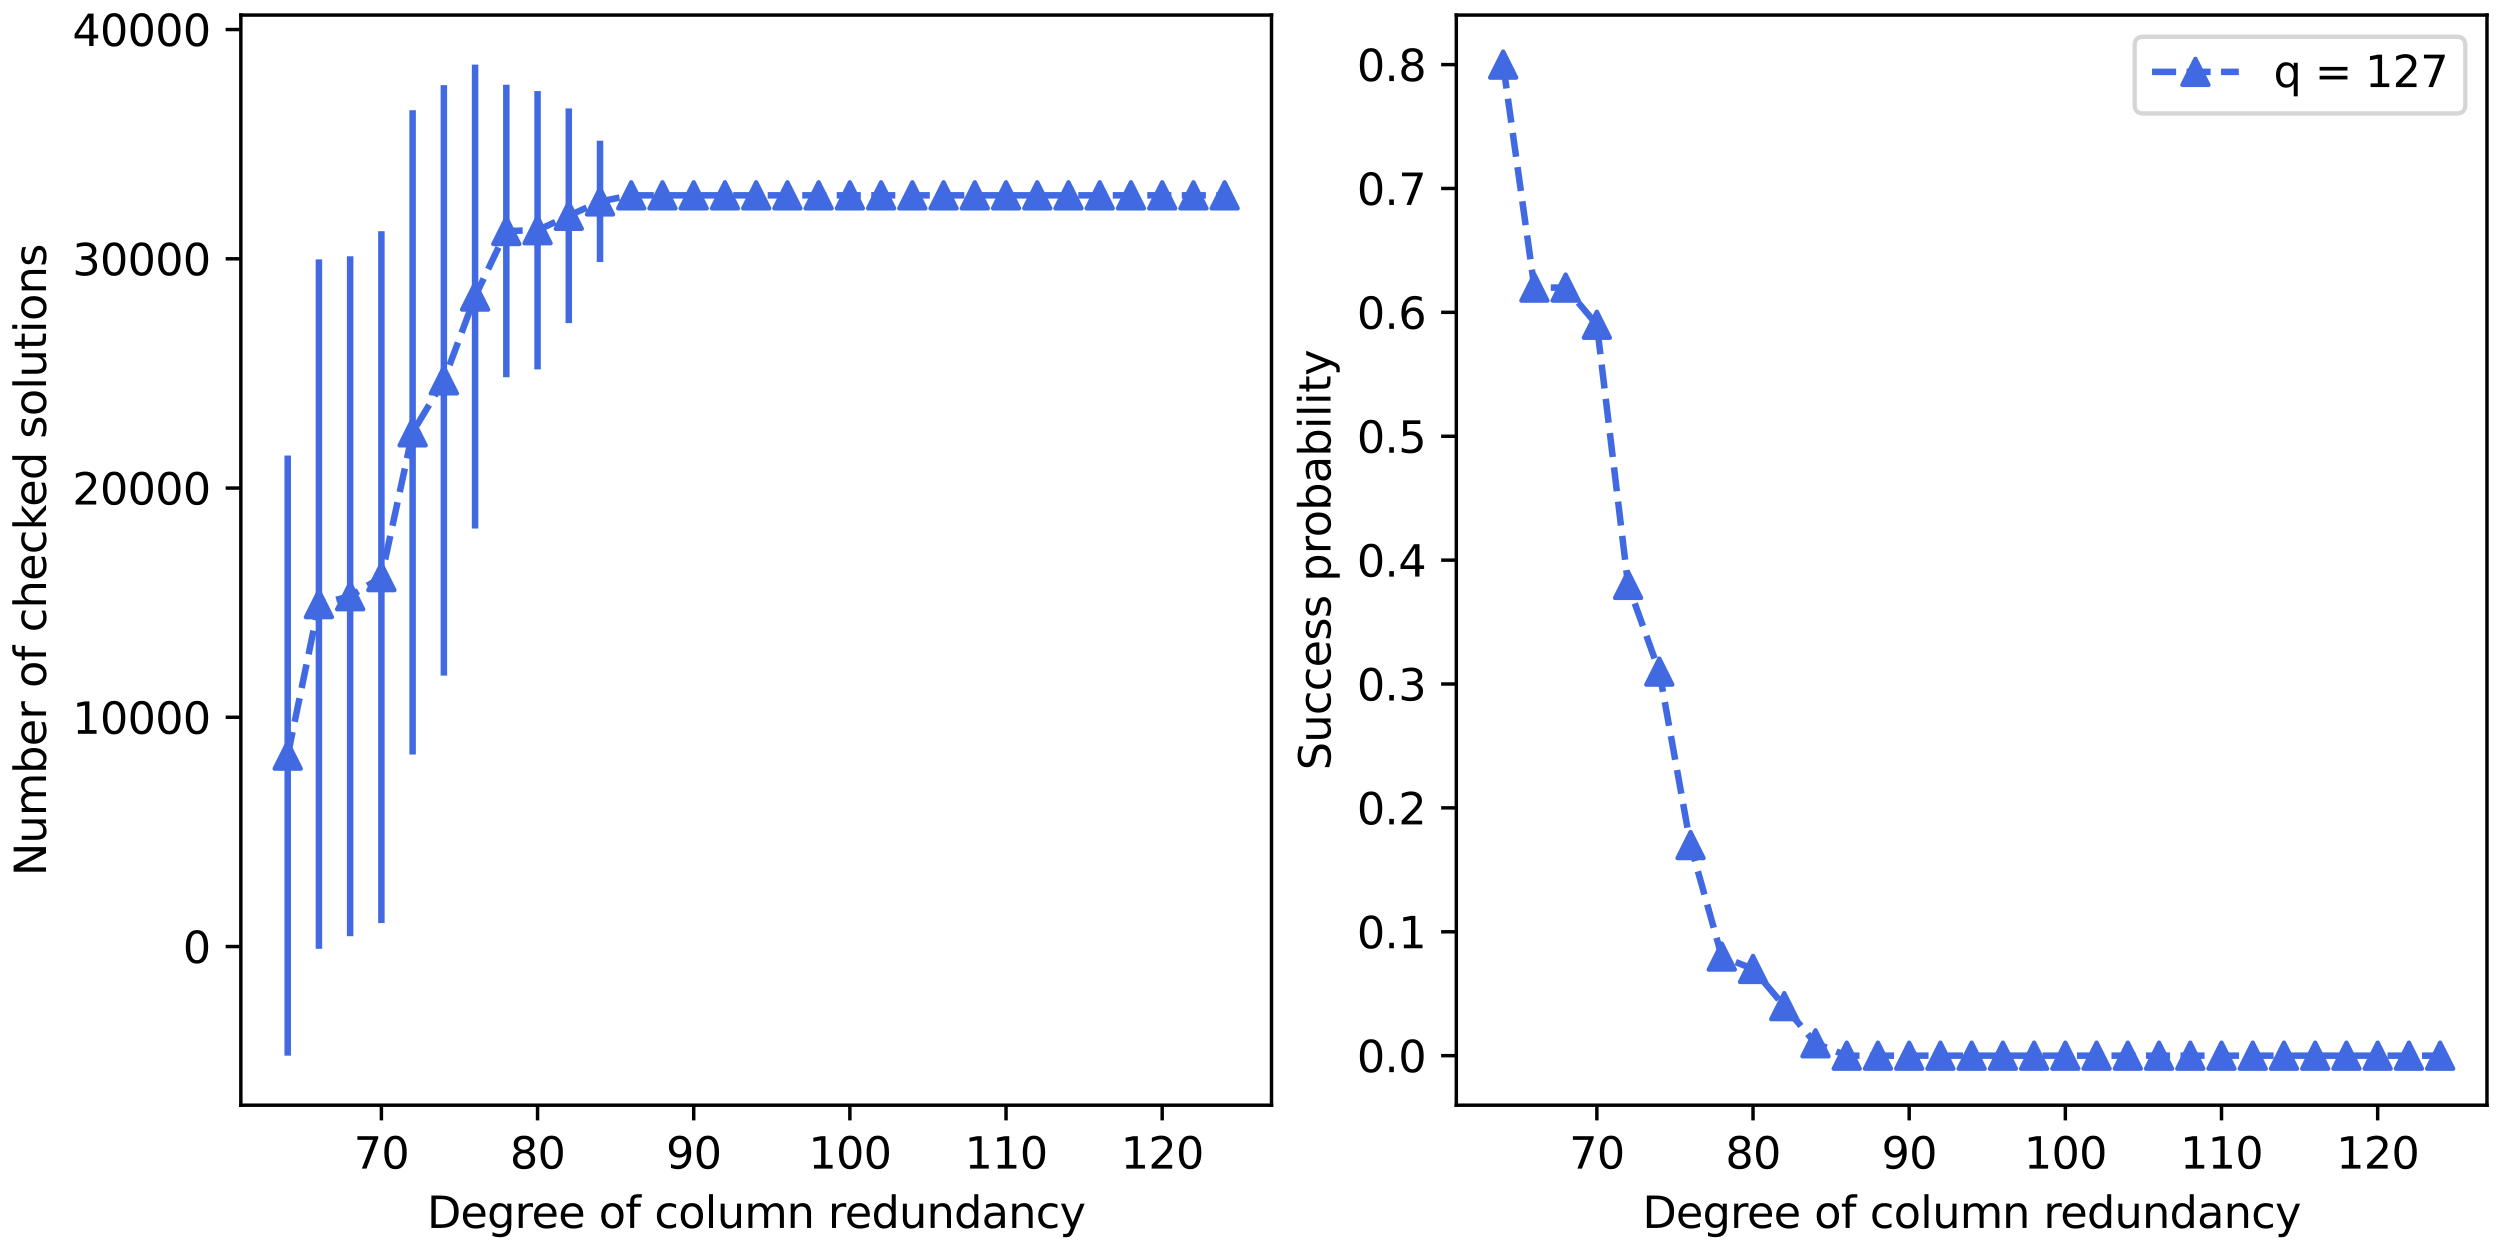 <?xml version="1.0" encoding="utf-8" standalone="no"?>
<!DOCTYPE svg PUBLIC "-//W3C//DTD SVG 1.1//EN"
  "http://www.w3.org/Graphics/SVG/1.1/DTD/svg11.dtd">
<svg xmlns:xlink="http://www.w3.org/1999/xlink" width="576pt" height="288pt" viewBox="0 0 576 288" xmlns="http://www.w3.org/2000/svg" version="1.1">
 <defs>
  <style type="text/css">*{stroke-linejoin: round; stroke-linecap: butt}</style>
 </defs>
 <g id="figure_1">
  <g id="patch_1">
   <path d="M 0 288 
L 576 288 
L 576 0 
L 0 0 
z
" style="fill: #ffffff"/>
  </g>
  <g id="axes_1">
   <g id="patch_2">
    <path d="M 55.491 254.644 
L 292.954 254.644 
L 292.954 3.464 
L 55.491 3.464 
z
" style="fill: #ffffff"/>
   </g>
   <g id="matplotlib.axis_1">
    <g id="xtick_1">
     <g id="line2d_1">
      <defs>
       <path id="mecd72301c3" d="M 0 0 
L 0 3.5 
" style="stroke: #000000; stroke-width: 0.8"/>
      </defs>
      <g>
       <use xlink:href="#mecd72301c3" x="87.872" y="254.644" style="stroke: #000000; stroke-width: 0.8"/>
      </g>
     </g>
     <g id="text_1">
      <!-- 70 -->
      <g transform="translate(81.51 269.242) scale(0.1 -0.1)">
       <defs>
        <path id="DejaVuSans-37" d="M 525 4666 
L 3525 4666 
L 3525 4397 
L 1831 0 
L 1172 0 
L 2766 4134 
L 525 4134 
L 525 4666 
z
" transform="scale(0.016)"/>
        <path id="DejaVuSans-30" d="M 2034 4250 
Q 1547 4250 1301 3770 
Q 1056 3291 1056 2328 
Q 1056 1369 1301 889 
Q 1547 409 2034 409 
Q 2525 409 2770 889 
Q 3016 1369 3016 2328 
Q 3016 3291 2770 3770 
Q 2525 4250 2034 4250 
z
M 2034 4750 
Q 2819 4750 3233 4129 
Q 3647 3509 3647 2328 
Q 3647 1150 3233 529 
Q 2819 -91 2034 -91 
Q 1250 -91 836 529 
Q 422 1150 422 2328 
Q 422 3509 836 4129 
Q 1250 4750 2034 4750 
z
" transform="scale(0.016)"/>
       </defs>
       <use xlink:href="#DejaVuSans-37"/>
       <use xlink:href="#DejaVuSans-30" x="63.623"/>
      </g>
     </g>
    </g>
    <g id="xtick_2">
     <g id="line2d_2">
      <g>
       <use xlink:href="#mecd72301c3" x="123.852" y="254.644" style="stroke: #000000; stroke-width: 0.8"/>
      </g>
     </g>
     <g id="text_2">
      <!-- 80 -->
      <g transform="translate(117.489 269.242) scale(0.1 -0.1)">
       <defs>
        <path id="DejaVuSans-38" d="M 2034 2216 
Q 1584 2216 1326 1975 
Q 1069 1734 1069 1313 
Q 1069 891 1326 650 
Q 1584 409 2034 409 
Q 2484 409 2743 651 
Q 3003 894 3003 1313 
Q 3003 1734 2745 1975 
Q 2488 2216 2034 2216 
z
M 1403 2484 
Q 997 2584 770 2862 
Q 544 3141 544 3541 
Q 544 4100 942 4425 
Q 1341 4750 2034 4750 
Q 2731 4750 3128 4425 
Q 3525 4100 3525 3541 
Q 3525 3141 3298 2862 
Q 3072 2584 2669 2484 
Q 3125 2378 3379 2068 
Q 3634 1759 3634 1313 
Q 3634 634 3220 271 
Q 2806 -91 2034 -91 
Q 1263 -91 848 271 
Q 434 634 434 1313 
Q 434 1759 690 2068 
Q 947 2378 1403 2484 
z
M 1172 3481 
Q 1172 3119 1398 2916 
Q 1625 2713 2034 2713 
Q 2441 2713 2670 2916 
Q 2900 3119 2900 3481 
Q 2900 3844 2670 4047 
Q 2441 4250 2034 4250 
Q 1625 4250 1398 4047 
Q 1172 3844 1172 3481 
z
" transform="scale(0.016)"/>
       </defs>
       <use xlink:href="#DejaVuSans-38"/>
       <use xlink:href="#DejaVuSans-30" x="63.623"/>
      </g>
     </g>
    </g>
    <g id="xtick_3">
     <g id="line2d_3">
      <g>
       <use xlink:href="#mecd72301c3" x="159.831" y="254.644" style="stroke: #000000; stroke-width: 0.8"/>
      </g>
     </g>
     <g id="text_3">
      <!-- 90 -->
      <g transform="translate(153.468 269.242) scale(0.1 -0.1)">
       <defs>
        <path id="DejaVuSans-39" d="M 703 97 
L 703 672 
Q 941 559 1184 500 
Q 1428 441 1663 441 
Q 2288 441 2617 861 
Q 2947 1281 2994 2138 
Q 2813 1869 2534 1725 
Q 2256 1581 1919 1581 
Q 1219 1581 811 2004 
Q 403 2428 403 3163 
Q 403 3881 828 4315 
Q 1253 4750 1959 4750 
Q 2769 4750 3195 4129 
Q 3622 3509 3622 2328 
Q 3622 1225 3098 567 
Q 2575 -91 1691 -91 
Q 1453 -91 1209 -44 
Q 966 3 703 97 
z
M 1959 2075 
Q 2384 2075 2632 2365 
Q 2881 2656 2881 3163 
Q 2881 3666 2632 3958 
Q 2384 4250 1959 4250 
Q 1534 4250 1286 3958 
Q 1038 3666 1038 3163 
Q 1038 2656 1286 2365 
Q 1534 2075 1959 2075 
z
" transform="scale(0.016)"/>
       </defs>
       <use xlink:href="#DejaVuSans-39"/>
       <use xlink:href="#DejaVuSans-30" x="63.623"/>
      </g>
     </g>
    </g>
    <g id="xtick_4">
     <g id="line2d_4">
      <g>
       <use xlink:href="#mecd72301c3" x="195.81" y="254.644" style="stroke: #000000; stroke-width: 0.8"/>
      </g>
     </g>
     <g id="text_4">
      <!-- 100 -->
      <g transform="translate(186.267 269.242) scale(0.1 -0.1)">
       <defs>
        <path id="DejaVuSans-31" d="M 794 531 
L 1825 531 
L 1825 4091 
L 703 3866 
L 703 4441 
L 1819 4666 
L 2450 4666 
L 2450 531 
L 3481 531 
L 3481 0 
L 794 0 
L 794 531 
z
" transform="scale(0.016)"/>
       </defs>
       <use xlink:href="#DejaVuSans-31"/>
       <use xlink:href="#DejaVuSans-30" x="63.623"/>
       <use xlink:href="#DejaVuSans-30" x="127.246"/>
      </g>
     </g>
    </g>
    <g id="xtick_5">
     <g id="line2d_5">
      <g>
       <use xlink:href="#mecd72301c3" x="231.79" y="254.644" style="stroke: #000000; stroke-width: 0.8"/>
      </g>
     </g>
     <g id="text_5">
      <!-- 110 -->
      <g transform="translate(222.246 269.242) scale(0.1 -0.1)">
       <use xlink:href="#DejaVuSans-31"/>
       <use xlink:href="#DejaVuSans-31" x="63.623"/>
       <use xlink:href="#DejaVuSans-30" x="127.246"/>
      </g>
     </g>
    </g>
    <g id="xtick_6">
     <g id="line2d_6">
      <g>
       <use xlink:href="#mecd72301c3" x="267.769" y="254.644" style="stroke: #000000; stroke-width: 0.8"/>
      </g>
     </g>
     <g id="text_6">
      <!-- 120 -->
      <g transform="translate(258.225 269.242) scale(0.1 -0.1)">
       <defs>
        <path id="DejaVuSans-32" d="M 1228 531 
L 3431 531 
L 3431 0 
L 469 0 
L 469 531 
Q 828 903 1448 1529 
Q 2069 2156 2228 2338 
Q 2531 2678 2651 2914 
Q 2772 3150 2772 3378 
Q 2772 3750 2511 3984 
Q 2250 4219 1831 4219 
Q 1534 4219 1204 4116 
Q 875 4013 500 3803 
L 500 4441 
Q 881 4594 1212 4672 
Q 1544 4750 1819 4750 
Q 2544 4750 2975 4387 
Q 3406 4025 3406 3419 
Q 3406 3131 3298 2873 
Q 3191 2616 2906 2266 
Q 2828 2175 2409 1742 
Q 1991 1309 1228 531 
z
" transform="scale(0.016)"/>
       </defs>
       <use xlink:href="#DejaVuSans-31"/>
       <use xlink:href="#DejaVuSans-32" x="63.623"/>
       <use xlink:href="#DejaVuSans-30" x="127.246"/>
      </g>
     </g>
    </g>
    <g id="text_7">
     <!-- Degree of column redundancy -->
     <g transform="translate(98.387 282.92) scale(0.1 -0.1)">
      <defs>
       <path id="DejaVuSans-44" d="M 1259 4147 
L 1259 519 
L 2022 519 
Q 2988 519 3436 956 
Q 3884 1394 3884 2338 
Q 3884 3275 3436 3711 
Q 2988 4147 2022 4147 
L 1259 4147 
z
M 628 4666 
L 1925 4666 
Q 3281 4666 3915 4102 
Q 4550 3538 4550 2338 
Q 4550 1131 3912 565 
Q 3275 0 1925 0 
L 628 0 
L 628 4666 
z
" transform="scale(0.016)"/>
       <path id="DejaVuSans-65" d="M 3597 1894 
L 3597 1613 
L 953 1613 
Q 991 1019 1311 708 
Q 1631 397 2203 397 
Q 2534 397 2845 478 
Q 3156 559 3463 722 
L 3463 178 
Q 3153 47 2828 -22 
Q 2503 -91 2169 -91 
Q 1331 -91 842 396 
Q 353 884 353 1716 
Q 353 2575 817 3079 
Q 1281 3584 2069 3584 
Q 2775 3584 3186 3129 
Q 3597 2675 3597 1894 
z
M 3022 2063 
Q 3016 2534 2758 2815 
Q 2500 3097 2075 3097 
Q 1594 3097 1305 2825 
Q 1016 2553 972 2059 
L 3022 2063 
z
" transform="scale(0.016)"/>
       <path id="DejaVuSans-67" d="M 2906 1791 
Q 2906 2416 2648 2759 
Q 2391 3103 1925 3103 
Q 1463 3103 1205 2759 
Q 947 2416 947 1791 
Q 947 1169 1205 825 
Q 1463 481 1925 481 
Q 2391 481 2648 825 
Q 2906 1169 2906 1791 
z
M 3481 434 
Q 3481 -459 3084 -895 
Q 2688 -1331 1869 -1331 
Q 1566 -1331 1297 -1286 
Q 1028 -1241 775 -1147 
L 775 -588 
Q 1028 -725 1275 -790 
Q 1522 -856 1778 -856 
Q 2344 -856 2625 -561 
Q 2906 -266 2906 331 
L 2906 616 
Q 2728 306 2450 153 
Q 2172 0 1784 0 
Q 1141 0 747 490 
Q 353 981 353 1791 
Q 353 2603 747 3093 
Q 1141 3584 1784 3584 
Q 2172 3584 2450 3431 
Q 2728 3278 2906 2969 
L 2906 3500 
L 3481 3500 
L 3481 434 
z
" transform="scale(0.016)"/>
       <path id="DejaVuSans-72" d="M 2631 2963 
Q 2534 3019 2420 3045 
Q 2306 3072 2169 3072 
Q 1681 3072 1420 2755 
Q 1159 2438 1159 1844 
L 1159 0 
L 581 0 
L 581 3500 
L 1159 3500 
L 1159 2956 
Q 1341 3275 1631 3429 
Q 1922 3584 2338 3584 
Q 2397 3584 2469 3576 
Q 2541 3569 2628 3553 
L 2631 2963 
z
" transform="scale(0.016)"/>
       <path id="DejaVuSans-20" transform="scale(0.016)"/>
       <path id="DejaVuSans-6f" d="M 1959 3097 
Q 1497 3097 1228 2736 
Q 959 2375 959 1747 
Q 959 1119 1226 758 
Q 1494 397 1959 397 
Q 2419 397 2687 759 
Q 2956 1122 2956 1747 
Q 2956 2369 2687 2733 
Q 2419 3097 1959 3097 
z
M 1959 3584 
Q 2709 3584 3137 3096 
Q 3566 2609 3566 1747 
Q 3566 888 3137 398 
Q 2709 -91 1959 -91 
Q 1206 -91 779 398 
Q 353 888 353 1747 
Q 353 2609 779 3096 
Q 1206 3584 1959 3584 
z
" transform="scale(0.016)"/>
       <path id="DejaVuSans-66" d="M 2375 4863 
L 2375 4384 
L 1825 4384 
Q 1516 4384 1395 4259 
Q 1275 4134 1275 3809 
L 1275 3500 
L 2222 3500 
L 2222 3053 
L 1275 3053 
L 1275 0 
L 697 0 
L 697 3053 
L 147 3053 
L 147 3500 
L 697 3500 
L 697 3744 
Q 697 4328 969 4595 
Q 1241 4863 1831 4863 
L 2375 4863 
z
" transform="scale(0.016)"/>
       <path id="DejaVuSans-63" d="M 3122 3366 
L 3122 2828 
Q 2878 2963 2633 3030 
Q 2388 3097 2138 3097 
Q 1578 3097 1268 2742 
Q 959 2388 959 1747 
Q 959 1106 1268 751 
Q 1578 397 2138 397 
Q 2388 397 2633 464 
Q 2878 531 3122 666 
L 3122 134 
Q 2881 22 2623 -34 
Q 2366 -91 2075 -91 
Q 1284 -91 818 406 
Q 353 903 353 1747 
Q 353 2603 823 3093 
Q 1294 3584 2113 3584 
Q 2378 3584 2631 3529 
Q 2884 3475 3122 3366 
z
" transform="scale(0.016)"/>
       <path id="DejaVuSans-6c" d="M 603 4863 
L 1178 4863 
L 1178 0 
L 603 0 
L 603 4863 
z
" transform="scale(0.016)"/>
       <path id="DejaVuSans-75" d="M 544 1381 
L 544 3500 
L 1119 3500 
L 1119 1403 
Q 1119 906 1312 657 
Q 1506 409 1894 409 
Q 2359 409 2629 706 
Q 2900 1003 2900 1516 
L 2900 3500 
L 3475 3500 
L 3475 0 
L 2900 0 
L 2900 538 
Q 2691 219 2414 64 
Q 2138 -91 1772 -91 
Q 1169 -91 856 284 
Q 544 659 544 1381 
z
M 1991 3584 
L 1991 3584 
z
" transform="scale(0.016)"/>
       <path id="DejaVuSans-6d" d="M 3328 2828 
Q 3544 3216 3844 3400 
Q 4144 3584 4550 3584 
Q 5097 3584 5394 3201 
Q 5691 2819 5691 2113 
L 5691 0 
L 5113 0 
L 5113 2094 
Q 5113 2597 4934 2840 
Q 4756 3084 4391 3084 
Q 3944 3084 3684 2787 
Q 3425 2491 3425 1978 
L 3425 0 
L 2847 0 
L 2847 2094 
Q 2847 2600 2669 2842 
Q 2491 3084 2119 3084 
Q 1678 3084 1418 2786 
Q 1159 2488 1159 1978 
L 1159 0 
L 581 0 
L 581 3500 
L 1159 3500 
L 1159 2956 
Q 1356 3278 1631 3431 
Q 1906 3584 2284 3584 
Q 2666 3584 2933 3390 
Q 3200 3197 3328 2828 
z
" transform="scale(0.016)"/>
       <path id="DejaVuSans-6e" d="M 3513 2113 
L 3513 0 
L 2938 0 
L 2938 2094 
Q 2938 2591 2744 2837 
Q 2550 3084 2163 3084 
Q 1697 3084 1428 2787 
Q 1159 2491 1159 1978 
L 1159 0 
L 581 0 
L 581 3500 
L 1159 3500 
L 1159 2956 
Q 1366 3272 1645 3428 
Q 1925 3584 2291 3584 
Q 2894 3584 3203 3211 
Q 3513 2838 3513 2113 
z
" transform="scale(0.016)"/>
       <path id="DejaVuSans-64" d="M 2906 2969 
L 2906 4863 
L 3481 4863 
L 3481 0 
L 2906 0 
L 2906 525 
Q 2725 213 2448 61 
Q 2172 -91 1784 -91 
Q 1150 -91 751 415 
Q 353 922 353 1747 
Q 353 2572 751 3078 
Q 1150 3584 1784 3584 
Q 2172 3584 2448 3432 
Q 2725 3281 2906 2969 
z
M 947 1747 
Q 947 1113 1208 752 
Q 1469 391 1925 391 
Q 2381 391 2643 752 
Q 2906 1113 2906 1747 
Q 2906 2381 2643 2742 
Q 2381 3103 1925 3103 
Q 1469 3103 1208 2742 
Q 947 2381 947 1747 
z
" transform="scale(0.016)"/>
       <path id="DejaVuSans-61" d="M 2194 1759 
Q 1497 1759 1228 1600 
Q 959 1441 959 1056 
Q 959 750 1161 570 
Q 1363 391 1709 391 
Q 2188 391 2477 730 
Q 2766 1069 2766 1631 
L 2766 1759 
L 2194 1759 
z
M 3341 1997 
L 3341 0 
L 2766 0 
L 2766 531 
Q 2569 213 2275 61 
Q 1981 -91 1556 -91 
Q 1019 -91 701 211 
Q 384 513 384 1019 
Q 384 1609 779 1909 
Q 1175 2209 1959 2209 
L 2766 2209 
L 2766 2266 
Q 2766 2663 2505 2880 
Q 2244 3097 1772 3097 
Q 1472 3097 1187 3025 
Q 903 2953 641 2809 
L 641 3341 
Q 956 3463 1253 3523 
Q 1550 3584 1831 3584 
Q 2591 3584 2966 3190 
Q 3341 2797 3341 1997 
z
" transform="scale(0.016)"/>
       <path id="DejaVuSans-79" d="M 2059 -325 
Q 1816 -950 1584 -1140 
Q 1353 -1331 966 -1331 
L 506 -1331 
L 506 -850 
L 844 -850 
Q 1081 -850 1212 -737 
Q 1344 -625 1503 -206 
L 1606 56 
L 191 3500 
L 800 3500 
L 1894 763 
L 2988 3500 
L 3597 3500 
L 2059 -325 
z
" transform="scale(0.016)"/>
      </defs>
      <use xlink:href="#DejaVuSans-44"/>
      <use xlink:href="#DejaVuSans-65" x="77.002"/>
      <use xlink:href="#DejaVuSans-67" x="138.525"/>
      <use xlink:href="#DejaVuSans-72" x="202.002"/>
      <use xlink:href="#DejaVuSans-65" x="240.865"/>
      <use xlink:href="#DejaVuSans-65" x="302.389"/>
      <use xlink:href="#DejaVuSans-20" x="363.912"/>
      <use xlink:href="#DejaVuSans-6f" x="395.699"/>
      <use xlink:href="#DejaVuSans-66" x="456.881"/>
      <use xlink:href="#DejaVuSans-20" x="492.086"/>
      <use xlink:href="#DejaVuSans-63" x="523.873"/>
      <use xlink:href="#DejaVuSans-6f" x="578.854"/>
      <use xlink:href="#DejaVuSans-6c" x="640.035"/>
      <use xlink:href="#DejaVuSans-75" x="667.818"/>
      <use xlink:href="#DejaVuSans-6d" x="731.197"/>
      <use xlink:href="#DejaVuSans-6e" x="828.609"/>
      <use xlink:href="#DejaVuSans-20" x="891.988"/>
      <use xlink:href="#DejaVuSans-72" x="923.775"/>
      <use xlink:href="#DejaVuSans-65" x="962.639"/>
      <use xlink:href="#DejaVuSans-64" x="1024.162"/>
      <use xlink:href="#DejaVuSans-75" x="1087.639"/>
      <use xlink:href="#DejaVuSans-6e" x="1151.018"/>
      <use xlink:href="#DejaVuSans-64" x="1214.396"/>
      <use xlink:href="#DejaVuSans-61" x="1277.873"/>
      <use xlink:href="#DejaVuSans-6e" x="1339.152"/>
      <use xlink:href="#DejaVuSans-63" x="1402.531"/>
      <use xlink:href="#DejaVuSans-79" x="1457.512"/>
     </g>
    </g>
   </g>
   <g id="matplotlib.axis_2">
    <g id="ytick_1">
     <g id="line2d_7">
      <defs>
       <path id="m23c6907afb" d="M 0 0 
L -3.5 0 
" style="stroke: #000000; stroke-width: 0.8"/>
      </defs>
      <g>
       <use xlink:href="#m23c6907afb" x="55.491" y="218.085" style="stroke: #000000; stroke-width: 0.8"/>
      </g>
     </g>
     <g id="text_8">
      <!-- 0 -->
      <g transform="translate(42.128 221.884) scale(0.1 -0.1)">
       <use xlink:href="#DejaVuSans-30"/>
      </g>
     </g>
    </g>
    <g id="ytick_2">
     <g id="line2d_8">
      <g>
       <use xlink:href="#m23c6907afb" x="55.491" y="165.265" style="stroke: #000000; stroke-width: 0.8"/>
      </g>
     </g>
     <g id="text_9">
      <!-- 10000 -->
      <g transform="translate(16.678 169.064) scale(0.1 -0.1)">
       <use xlink:href="#DejaVuSans-31"/>
       <use xlink:href="#DejaVuSans-30" x="63.623"/>
       <use xlink:href="#DejaVuSans-30" x="127.246"/>
       <use xlink:href="#DejaVuSans-30" x="190.869"/>
       <use xlink:href="#DejaVuSans-30" x="254.492"/>
      </g>
     </g>
    </g>
    <g id="ytick_3">
     <g id="line2d_9">
      <g>
       <use xlink:href="#m23c6907afb" x="55.491" y="112.445" style="stroke: #000000; stroke-width: 0.8"/>
      </g>
     </g>
     <g id="text_10">
      <!-- 20000 -->
      <g transform="translate(16.678 116.244) scale(0.1 -0.1)">
       <use xlink:href="#DejaVuSans-32"/>
       <use xlink:href="#DejaVuSans-30" x="63.623"/>
       <use xlink:href="#DejaVuSans-30" x="127.246"/>
       <use xlink:href="#DejaVuSans-30" x="190.869"/>
       <use xlink:href="#DejaVuSans-30" x="254.492"/>
      </g>
     </g>
    </g>
    <g id="ytick_4">
     <g id="line2d_10">
      <g>
       <use xlink:href="#m23c6907afb" x="55.491" y="59.625" style="stroke: #000000; stroke-width: 0.8"/>
      </g>
     </g>
     <g id="text_11">
      <!-- 30000 -->
      <g transform="translate(16.678 63.424) scale(0.1 -0.1)">
       <defs>
        <path id="DejaVuSans-33" d="M 2597 2516 
Q 3050 2419 3304 2112 
Q 3559 1806 3559 1356 
Q 3559 666 3084 287 
Q 2609 -91 1734 -91 
Q 1441 -91 1130 -33 
Q 819 25 488 141 
L 488 750 
Q 750 597 1062 519 
Q 1375 441 1716 441 
Q 2309 441 2620 675 
Q 2931 909 2931 1356 
Q 2931 1769 2642 2001 
Q 2353 2234 1838 2234 
L 1294 2234 
L 1294 2753 
L 1863 2753 
Q 2328 2753 2575 2939 
Q 2822 3125 2822 3475 
Q 2822 3834 2567 4026 
Q 2313 4219 1838 4219 
Q 1578 4219 1281 4162 
Q 984 4106 628 3988 
L 628 4550 
Q 988 4650 1302 4700 
Q 1616 4750 1894 4750 
Q 2613 4750 3031 4423 
Q 3450 4097 3450 3541 
Q 3450 3153 3228 2886 
Q 3006 2619 2597 2516 
z
" transform="scale(0.016)"/>
       </defs>
       <use xlink:href="#DejaVuSans-33"/>
       <use xlink:href="#DejaVuSans-30" x="63.623"/>
       <use xlink:href="#DejaVuSans-30" x="127.246"/>
       <use xlink:href="#DejaVuSans-30" x="190.869"/>
       <use xlink:href="#DejaVuSans-30" x="254.492"/>
      </g>
     </g>
    </g>
    <g id="ytick_5">
     <g id="line2d_11">
      <g>
       <use xlink:href="#m23c6907afb" x="55.491" y="6.805" style="stroke: #000000; stroke-width: 0.8"/>
      </g>
     </g>
     <g id="text_12">
      <!-- 40000 -->
      <g transform="translate(16.678 10.604) scale(0.1 -0.1)">
       <defs>
        <path id="DejaVuSans-34" d="M 2419 4116 
L 825 1625 
L 2419 1625 
L 2419 4116 
z
M 2253 4666 
L 3047 4666 
L 3047 1625 
L 3713 1625 
L 3713 1100 
L 3047 1100 
L 3047 0 
L 2419 0 
L 2419 1100 
L 313 1100 
L 313 1709 
L 2253 4666 
z
" transform="scale(0.016)"/>
       </defs>
       <use xlink:href="#DejaVuSans-34"/>
       <use xlink:href="#DejaVuSans-30" x="63.623"/>
       <use xlink:href="#DejaVuSans-30" x="127.246"/>
       <use xlink:href="#DejaVuSans-30" x="190.869"/>
       <use xlink:href="#DejaVuSans-30" x="254.492"/>
      </g>
     </g>
    </g>
    <g id="text_13">
     <!-- Number of checked solutions -->
     <g transform="translate(10.599 201.839) rotate(-90) scale(0.1 -0.1)">
      <defs>
       <path id="DejaVuSans-4e" d="M 628 4666 
L 1478 4666 
L 3547 763 
L 3547 4666 
L 4159 4666 
L 4159 0 
L 3309 0 
L 1241 3903 
L 1241 0 
L 628 0 
L 628 4666 
z
" transform="scale(0.016)"/>
       <path id="DejaVuSans-62" d="M 3116 1747 
Q 3116 2381 2855 2742 
Q 2594 3103 2138 3103 
Q 1681 3103 1420 2742 
Q 1159 2381 1159 1747 
Q 1159 1113 1420 752 
Q 1681 391 2138 391 
Q 2594 391 2855 752 
Q 3116 1113 3116 1747 
z
M 1159 2969 
Q 1341 3281 1617 3432 
Q 1894 3584 2278 3584 
Q 2916 3584 3314 3078 
Q 3713 2572 3713 1747 
Q 3713 922 3314 415 
Q 2916 -91 2278 -91 
Q 1894 -91 1617 61 
Q 1341 213 1159 525 
L 1159 0 
L 581 0 
L 581 4863 
L 1159 4863 
L 1159 2969 
z
" transform="scale(0.016)"/>
       <path id="DejaVuSans-68" d="M 3513 2113 
L 3513 0 
L 2938 0 
L 2938 2094 
Q 2938 2591 2744 2837 
Q 2550 3084 2163 3084 
Q 1697 3084 1428 2787 
Q 1159 2491 1159 1978 
L 1159 0 
L 581 0 
L 581 4863 
L 1159 4863 
L 1159 2956 
Q 1366 3272 1645 3428 
Q 1925 3584 2291 3584 
Q 2894 3584 3203 3211 
Q 3513 2838 3513 2113 
z
" transform="scale(0.016)"/>
       <path id="DejaVuSans-6b" d="M 581 4863 
L 1159 4863 
L 1159 1991 
L 2875 3500 
L 3609 3500 
L 1753 1863 
L 3688 0 
L 2938 0 
L 1159 1709 
L 1159 0 
L 581 0 
L 581 4863 
z
" transform="scale(0.016)"/>
       <path id="DejaVuSans-73" d="M 2834 3397 
L 2834 2853 
Q 2591 2978 2328 3040 
Q 2066 3103 1784 3103 
Q 1356 3103 1142 2972 
Q 928 2841 928 2578 
Q 928 2378 1081 2264 
Q 1234 2150 1697 2047 
L 1894 2003 
Q 2506 1872 2764 1633 
Q 3022 1394 3022 966 
Q 3022 478 2636 193 
Q 2250 -91 1575 -91 
Q 1294 -91 989 -36 
Q 684 19 347 128 
L 347 722 
Q 666 556 975 473 
Q 1284 391 1588 391 
Q 1994 391 2212 530 
Q 2431 669 2431 922 
Q 2431 1156 2273 1281 
Q 2116 1406 1581 1522 
L 1381 1569 
Q 847 1681 609 1914 
Q 372 2147 372 2553 
Q 372 3047 722 3315 
Q 1072 3584 1716 3584 
Q 2034 3584 2315 3537 
Q 2597 3491 2834 3397 
z
" transform="scale(0.016)"/>
       <path id="DejaVuSans-74" d="M 1172 4494 
L 1172 3500 
L 2356 3500 
L 2356 3053 
L 1172 3053 
L 1172 1153 
Q 1172 725 1289 603 
Q 1406 481 1766 481 
L 2356 481 
L 2356 0 
L 1766 0 
Q 1100 0 847 248 
Q 594 497 594 1153 
L 594 3053 
L 172 3053 
L 172 3500 
L 594 3500 
L 594 4494 
L 1172 4494 
z
" transform="scale(0.016)"/>
       <path id="DejaVuSans-69" d="M 603 3500 
L 1178 3500 
L 1178 0 
L 603 0 
L 603 3500 
z
M 603 4863 
L 1178 4863 
L 1178 4134 
L 603 4134 
L 603 4863 
z
" transform="scale(0.016)"/>
      </defs>
      <use xlink:href="#DejaVuSans-4e"/>
      <use xlink:href="#DejaVuSans-75" x="74.805"/>
      <use xlink:href="#DejaVuSans-6d" x="138.184"/>
      <use xlink:href="#DejaVuSans-62" x="235.596"/>
      <use xlink:href="#DejaVuSans-65" x="299.072"/>
      <use xlink:href="#DejaVuSans-72" x="360.596"/>
      <use xlink:href="#DejaVuSans-20" x="401.709"/>
      <use xlink:href="#DejaVuSans-6f" x="433.496"/>
      <use xlink:href="#DejaVuSans-66" x="494.678"/>
      <use xlink:href="#DejaVuSans-20" x="529.883"/>
      <use xlink:href="#DejaVuSans-63" x="561.67"/>
      <use xlink:href="#DejaVuSans-68" x="616.65"/>
      <use xlink:href="#DejaVuSans-65" x="680.029"/>
      <use xlink:href="#DejaVuSans-63" x="741.553"/>
      <use xlink:href="#DejaVuSans-6b" x="796.533"/>
      <use xlink:href="#DejaVuSans-65" x="850.818"/>
      <use xlink:href="#DejaVuSans-64" x="912.342"/>
      <use xlink:href="#DejaVuSans-20" x="975.818"/>
      <use xlink:href="#DejaVuSans-73" x="1007.605"/>
      <use xlink:href="#DejaVuSans-6f" x="1059.705"/>
      <use xlink:href="#DejaVuSans-6c" x="1120.887"/>
      <use xlink:href="#DejaVuSans-75" x="1148.67"/>
      <use xlink:href="#DejaVuSans-74" x="1212.049"/>
      <use xlink:href="#DejaVuSans-69" x="1251.258"/>
      <use xlink:href="#DejaVuSans-6f" x="1279.041"/>
      <use xlink:href="#DejaVuSans-6e" x="1340.223"/>
      <use xlink:href="#DejaVuSans-73" x="1403.602"/>
     </g>
    </g>
   </g>
   <g id="LineCollection_1">
    <path d="M 66.285 243.226 
L 66.285 104.959 
" clip-path="url(#p4ef2eb13c9)" style="fill: none; stroke: #4169e1; stroke-width: 1.5"/>
    <path d="M 73.481 218.609 
L 73.481 59.765 
" clip-path="url(#p4ef2eb13c9)" style="fill: none; stroke: #4169e1; stroke-width: 1.5"/>
    <path d="M 80.676 215.698 
L 80.676 59.048 
" clip-path="url(#p4ef2eb13c9)" style="fill: none; stroke: #4169e1; stroke-width: 1.5"/>
    <path d="M 87.872 212.669 
L 87.872 53.273 
" clip-path="url(#p4ef2eb13c9)" style="fill: none; stroke: #4169e1; stroke-width: 1.5"/>
    <path d="M 95.068 173.844 
L 95.068 25.384 
" clip-path="url(#p4ef2eb13c9)" style="fill: none; stroke: #4169e1; stroke-width: 1.5"/>
    <path d="M 102.264 155.655 
L 102.264 19.614 
" clip-path="url(#p4ef2eb13c9)" style="fill: none; stroke: #4169e1; stroke-width: 1.5"/>
    <path d="M 109.46 121.77 
L 109.46 14.881 
" clip-path="url(#p4ef2eb13c9)" style="fill: none; stroke: #4169e1; stroke-width: 1.5"/>
    <path d="M 116.656 86.924 
L 116.656 19.519 
" clip-path="url(#p4ef2eb13c9)" style="fill: none; stroke: #4169e1; stroke-width: 1.5"/>
    <path d="M 123.852 85.104 
L 123.852 20.979 
" clip-path="url(#p4ef2eb13c9)" style="fill: none; stroke: #4169e1; stroke-width: 1.5"/>
    <path d="M 131.047 74.452 
L 131.047 24.98 
" clip-path="url(#p4ef2eb13c9)" style="fill: none; stroke: #4169e1; stroke-width: 1.5"/>
    <path d="M 138.243 60.386 
L 138.243 32.431 
" clip-path="url(#p4ef2eb13c9)" style="fill: none; stroke: #4169e1; stroke-width: 1.5"/>
    <path d="M 145.439 45.004 
L 145.439 45.004 
" clip-path="url(#p4ef2eb13c9)" style="fill: none; stroke: #4169e1; stroke-width: 1.5"/>
    <path d="M 152.635 45.004 
L 152.635 45.004 
" clip-path="url(#p4ef2eb13c9)" style="fill: none; stroke: #4169e1; stroke-width: 1.5"/>
    <path d="M 159.831 45.004 
L 159.831 45.004 
" clip-path="url(#p4ef2eb13c9)" style="fill: none; stroke: #4169e1; stroke-width: 1.5"/>
    <path d="M 167.027 45.004 
L 167.027 45.004 
" clip-path="url(#p4ef2eb13c9)" style="fill: none; stroke: #4169e1; stroke-width: 1.5"/>
    <path d="M 174.223 45.004 
L 174.223 45.004 
" clip-path="url(#p4ef2eb13c9)" style="fill: none; stroke: #4169e1; stroke-width: 1.5"/>
    <path d="M 181.419 45.004 
L 181.419 45.004 
" clip-path="url(#p4ef2eb13c9)" style="fill: none; stroke: #4169e1; stroke-width: 1.5"/>
    <path d="M 188.614 45.004 
L 188.614 45.004 
" clip-path="url(#p4ef2eb13c9)" style="fill: none; stroke: #4169e1; stroke-width: 1.5"/>
    <path d="M 195.81 45.004 
L 195.81 45.004 
" clip-path="url(#p4ef2eb13c9)" style="fill: none; stroke: #4169e1; stroke-width: 1.5"/>
    <path d="M 203.006 45.004 
L 203.006 45.004 
" clip-path="url(#p4ef2eb13c9)" style="fill: none; stroke: #4169e1; stroke-width: 1.5"/>
    <path d="M 210.202 45.004 
L 210.202 45.004 
" clip-path="url(#p4ef2eb13c9)" style="fill: none; stroke: #4169e1; stroke-width: 1.5"/>
    <path d="M 217.398 45.004 
L 217.398 45.004 
" clip-path="url(#p4ef2eb13c9)" style="fill: none; stroke: #4169e1; stroke-width: 1.5"/>
    <path d="M 224.594 45.004 
L 224.594 45.004 
" clip-path="url(#p4ef2eb13c9)" style="fill: none; stroke: #4169e1; stroke-width: 1.5"/>
    <path d="M 231.79 45.004 
L 231.79 45.004 
" clip-path="url(#p4ef2eb13c9)" style="fill: none; stroke: #4169e1; stroke-width: 1.5"/>
    <path d="M 238.985 45.004 
L 238.985 45.004 
" clip-path="url(#p4ef2eb13c9)" style="fill: none; stroke: #4169e1; stroke-width: 1.5"/>
    <path d="M 246.181 45.004 
L 246.181 45.004 
" clip-path="url(#p4ef2eb13c9)" style="fill: none; stroke: #4169e1; stroke-width: 1.5"/>
    <path d="M 253.377 45.004 
L 253.377 45.004 
" clip-path="url(#p4ef2eb13c9)" style="fill: none; stroke: #4169e1; stroke-width: 1.5"/>
    <path d="M 260.573 45.004 
L 260.573 45.004 
" clip-path="url(#p4ef2eb13c9)" style="fill: none; stroke: #4169e1; stroke-width: 1.5"/>
    <path d="M 267.769 45.004 
L 267.769 45.004 
" clip-path="url(#p4ef2eb13c9)" style="fill: none; stroke: #4169e1; stroke-width: 1.5"/>
    <path d="M 274.965 45.004 
L 274.965 45.004 
" clip-path="url(#p4ef2eb13c9)" style="fill: none; stroke: #4169e1; stroke-width: 1.5"/>
    <path d="M 282.161 45.004 
L 282.161 45.004 
" clip-path="url(#p4ef2eb13c9)" style="fill: none; stroke: #4169e1; stroke-width: 1.5"/>
   </g>
   <g id="line2d_12">
    <path d="M 66.285 174.093 
L 73.481 139.187 
L 80.676 137.373 
L 87.872 132.971 
L 95.068 99.614 
L 102.264 87.635 
L 109.46 68.326 
L 116.656 53.222 
L 123.852 53.042 
L 131.047 49.716 
L 138.243 46.409 
L 145.439 45.004 
L 152.635 45.004 
L 159.831 45.004 
L 167.027 45.004 
L 174.223 45.004 
L 181.419 45.004 
L 188.614 45.004 
L 195.81 45.004 
L 203.006 45.004 
L 210.202 45.004 
L 217.398 45.004 
L 224.594 45.004 
L 231.79 45.004 
L 238.985 45.004 
L 246.181 45.004 
L 253.377 45.004 
L 260.573 45.004 
L 267.769 45.004 
L 274.965 45.004 
L 282.161 45.004 
" clip-path="url(#p4ef2eb13c9)" style="fill: none; stroke-dasharray: 5.55,2.4; stroke-dashoffset: 0; stroke: #4169e1; stroke-width: 1.5"/>
    <defs>
     <path id="mec0028b8ea" d="M 0 -3 
L -3 3 
L 3 3 
z
" style="stroke: #4169e1; stroke-linejoin: miter"/>
    </defs>
    <g clip-path="url(#p4ef2eb13c9)">
     <use xlink:href="#mec0028b8ea" x="66.285" y="174.093" style="fill: #4169e1; stroke: #4169e1; stroke-linejoin: miter"/>
     <use xlink:href="#mec0028b8ea" x="73.481" y="139.187" style="fill: #4169e1; stroke: #4169e1; stroke-linejoin: miter"/>
     <use xlink:href="#mec0028b8ea" x="80.676" y="137.373" style="fill: #4169e1; stroke: #4169e1; stroke-linejoin: miter"/>
     <use xlink:href="#mec0028b8ea" x="87.872" y="132.971" style="fill: #4169e1; stroke: #4169e1; stroke-linejoin: miter"/>
     <use xlink:href="#mec0028b8ea" x="95.068" y="99.614" style="fill: #4169e1; stroke: #4169e1; stroke-linejoin: miter"/>
     <use xlink:href="#mec0028b8ea" x="102.264" y="87.635" style="fill: #4169e1; stroke: #4169e1; stroke-linejoin: miter"/>
     <use xlink:href="#mec0028b8ea" x="109.46" y="68.326" style="fill: #4169e1; stroke: #4169e1; stroke-linejoin: miter"/>
     <use xlink:href="#mec0028b8ea" x="116.656" y="53.222" style="fill: #4169e1; stroke: #4169e1; stroke-linejoin: miter"/>
     <use xlink:href="#mec0028b8ea" x="123.852" y="53.042" style="fill: #4169e1; stroke: #4169e1; stroke-linejoin: miter"/>
     <use xlink:href="#mec0028b8ea" x="131.047" y="49.716" style="fill: #4169e1; stroke: #4169e1; stroke-linejoin: miter"/>
     <use xlink:href="#mec0028b8ea" x="138.243" y="46.409" style="fill: #4169e1; stroke: #4169e1; stroke-linejoin: miter"/>
     <use xlink:href="#mec0028b8ea" x="145.439" y="45.004" style="fill: #4169e1; stroke: #4169e1; stroke-linejoin: miter"/>
     <use xlink:href="#mec0028b8ea" x="152.635" y="45.004" style="fill: #4169e1; stroke: #4169e1; stroke-linejoin: miter"/>
     <use xlink:href="#mec0028b8ea" x="159.831" y="45.004" style="fill: #4169e1; stroke: #4169e1; stroke-linejoin: miter"/>
     <use xlink:href="#mec0028b8ea" x="167.027" y="45.004" style="fill: #4169e1; stroke: #4169e1; stroke-linejoin: miter"/>
     <use xlink:href="#mec0028b8ea" x="174.223" y="45.004" style="fill: #4169e1; stroke: #4169e1; stroke-linejoin: miter"/>
     <use xlink:href="#mec0028b8ea" x="181.419" y="45.004" style="fill: #4169e1; stroke: #4169e1; stroke-linejoin: miter"/>
     <use xlink:href="#mec0028b8ea" x="188.614" y="45.004" style="fill: #4169e1; stroke: #4169e1; stroke-linejoin: miter"/>
     <use xlink:href="#mec0028b8ea" x="195.81" y="45.004" style="fill: #4169e1; stroke: #4169e1; stroke-linejoin: miter"/>
     <use xlink:href="#mec0028b8ea" x="203.006" y="45.004" style="fill: #4169e1; stroke: #4169e1; stroke-linejoin: miter"/>
     <use xlink:href="#mec0028b8ea" x="210.202" y="45.004" style="fill: #4169e1; stroke: #4169e1; stroke-linejoin: miter"/>
     <use xlink:href="#mec0028b8ea" x="217.398" y="45.004" style="fill: #4169e1; stroke: #4169e1; stroke-linejoin: miter"/>
     <use xlink:href="#mec0028b8ea" x="224.594" y="45.004" style="fill: #4169e1; stroke: #4169e1; stroke-linejoin: miter"/>
     <use xlink:href="#mec0028b8ea" x="231.79" y="45.004" style="fill: #4169e1; stroke: #4169e1; stroke-linejoin: miter"/>
     <use xlink:href="#mec0028b8ea" x="238.985" y="45.004" style="fill: #4169e1; stroke: #4169e1; stroke-linejoin: miter"/>
     <use xlink:href="#mec0028b8ea" x="246.181" y="45.004" style="fill: #4169e1; stroke: #4169e1; stroke-linejoin: miter"/>
     <use xlink:href="#mec0028b8ea" x="253.377" y="45.004" style="fill: #4169e1; stroke: #4169e1; stroke-linejoin: miter"/>
     <use xlink:href="#mec0028b8ea" x="260.573" y="45.004" style="fill: #4169e1; stroke: #4169e1; stroke-linejoin: miter"/>
     <use xlink:href="#mec0028b8ea" x="267.769" y="45.004" style="fill: #4169e1; stroke: #4169e1; stroke-linejoin: miter"/>
     <use xlink:href="#mec0028b8ea" x="274.965" y="45.004" style="fill: #4169e1; stroke: #4169e1; stroke-linejoin: miter"/>
     <use xlink:href="#mec0028b8ea" x="282.161" y="45.004" style="fill: #4169e1; stroke: #4169e1; stroke-linejoin: miter"/>
    </g>
   </g>
   <g id="patch_3">
    <path d="M 55.491 254.644 
L 55.491 3.464 
" style="fill: none; stroke: #000000; stroke-width: 0.8; stroke-linejoin: miter; stroke-linecap: square"/>
   </g>
   <g id="patch_4">
    <path d="M 292.954 254.644 
L 292.954 3.464 
" style="fill: none; stroke: #000000; stroke-width: 0.8; stroke-linejoin: miter; stroke-linecap: square"/>
   </g>
   <g id="patch_5">
    <path d="M 55.491 254.644 
L 292.954 254.644 
" style="fill: none; stroke: #000000; stroke-width: 0.8; stroke-linejoin: miter; stroke-linecap: square"/>
   </g>
   <g id="patch_6">
    <path d="M 55.491 3.464 
L 292.954 3.464 
" style="fill: none; stroke: #000000; stroke-width: 0.8; stroke-linejoin: miter; stroke-linecap: square"/>
   </g>
  </g>
  <g id="axes_2">
   <g id="patch_7">
    <path d="M 335.536 254.644 
L 573 254.644 
L 573 3.464 
L 335.536 3.464 
z
" style="fill: #ffffff"/>
   </g>
   <g id="matplotlib.axis_3">
    <g id="xtick_7">
     <g id="line2d_13">
      <g>
       <use xlink:href="#mecd72301c3" x="367.918" y="254.644" style="stroke: #000000; stroke-width: 0.8"/>
      </g>
     </g>
     <g id="text_14">
      <!-- 70 -->
      <g transform="translate(361.555 269.242) scale(0.1 -0.1)">
       <use xlink:href="#DejaVuSans-37"/>
       <use xlink:href="#DejaVuSans-30" x="63.623"/>
      </g>
     </g>
    </g>
    <g id="xtick_8">
     <g id="line2d_14">
      <g>
       <use xlink:href="#mecd72301c3" x="403.897" y="254.644" style="stroke: #000000; stroke-width: 0.8"/>
      </g>
     </g>
     <g id="text_15">
      <!-- 80 -->
      <g transform="translate(397.534 269.242) scale(0.1 -0.1)">
       <use xlink:href="#DejaVuSans-38"/>
       <use xlink:href="#DejaVuSans-30" x="63.623"/>
      </g>
     </g>
    </g>
    <g id="xtick_9">
     <g id="line2d_15">
      <g>
       <use xlink:href="#mecd72301c3" x="439.876" y="254.644" style="stroke: #000000; stroke-width: 0.8"/>
      </g>
     </g>
     <g id="text_16">
      <!-- 90 -->
      <g transform="translate(433.514 269.242) scale(0.1 -0.1)">
       <use xlink:href="#DejaVuSans-39"/>
       <use xlink:href="#DejaVuSans-30" x="63.623"/>
      </g>
     </g>
    </g>
    <g id="xtick_10">
     <g id="line2d_16">
      <g>
       <use xlink:href="#mecd72301c3" x="475.856" y="254.644" style="stroke: #000000; stroke-width: 0.8"/>
      </g>
     </g>
     <g id="text_17">
      <!-- 100 -->
      <g transform="translate(466.312 269.242) scale(0.1 -0.1)">
       <use xlink:href="#DejaVuSans-31"/>
       <use xlink:href="#DejaVuSans-30" x="63.623"/>
       <use xlink:href="#DejaVuSans-30" x="127.246"/>
      </g>
     </g>
    </g>
    <g id="xtick_11">
     <g id="line2d_17">
      <g>
       <use xlink:href="#mecd72301c3" x="511.835" y="254.644" style="stroke: #000000; stroke-width: 0.8"/>
      </g>
     </g>
     <g id="text_18">
      <!-- 110 -->
      <g transform="translate(502.291 269.242) scale(0.1 -0.1)">
       <use xlink:href="#DejaVuSans-31"/>
       <use xlink:href="#DejaVuSans-31" x="63.623"/>
       <use xlink:href="#DejaVuSans-30" x="127.246"/>
      </g>
     </g>
    </g>
    <g id="xtick_12">
     <g id="line2d_18">
      <g>
       <use xlink:href="#mecd72301c3" x="547.814" y="254.644" style="stroke: #000000; stroke-width: 0.8"/>
      </g>
     </g>
     <g id="text_19">
      <!-- 120 -->
      <g transform="translate(538.27 269.242) scale(0.1 -0.1)">
       <use xlink:href="#DejaVuSans-31"/>
       <use xlink:href="#DejaVuSans-32" x="63.623"/>
       <use xlink:href="#DejaVuSans-30" x="127.246"/>
      </g>
     </g>
    </g>
    <g id="text_20">
     <!-- Degree of column redundancy -->
     <g transform="translate(378.432 282.92) scale(0.1 -0.1)">
      <use xlink:href="#DejaVuSans-44"/>
      <use xlink:href="#DejaVuSans-65" x="77.002"/>
      <use xlink:href="#DejaVuSans-67" x="138.525"/>
      <use xlink:href="#DejaVuSans-72" x="202.002"/>
      <use xlink:href="#DejaVuSans-65" x="240.865"/>
      <use xlink:href="#DejaVuSans-65" x="302.389"/>
      <use xlink:href="#DejaVuSans-20" x="363.912"/>
      <use xlink:href="#DejaVuSans-6f" x="395.699"/>
      <use xlink:href="#DejaVuSans-66" x="456.881"/>
      <use xlink:href="#DejaVuSans-20" x="492.086"/>
      <use xlink:href="#DejaVuSans-63" x="523.873"/>
      <use xlink:href="#DejaVuSans-6f" x="578.854"/>
      <use xlink:href="#DejaVuSans-6c" x="640.035"/>
      <use xlink:href="#DejaVuSans-75" x="667.818"/>
      <use xlink:href="#DejaVuSans-6d" x="731.197"/>
      <use xlink:href="#DejaVuSans-6e" x="828.609"/>
      <use xlink:href="#DejaVuSans-20" x="891.988"/>
      <use xlink:href="#DejaVuSans-72" x="923.775"/>
      <use xlink:href="#DejaVuSans-65" x="962.639"/>
      <use xlink:href="#DejaVuSans-64" x="1024.162"/>
      <use xlink:href="#DejaVuSans-75" x="1087.639"/>
      <use xlink:href="#DejaVuSans-6e" x="1151.018"/>
      <use xlink:href="#DejaVuSans-64" x="1214.396"/>
      <use xlink:href="#DejaVuSans-61" x="1277.873"/>
      <use xlink:href="#DejaVuSans-6e" x="1339.152"/>
      <use xlink:href="#DejaVuSans-63" x="1402.531"/>
      <use xlink:href="#DejaVuSans-79" x="1457.512"/>
     </g>
    </g>
   </g>
   <g id="matplotlib.axis_4">
    <g id="ytick_6">
     <g id="line2d_19">
      <g>
       <use xlink:href="#m23c6907afb" x="335.536" y="243.226" style="stroke: #000000; stroke-width: 0.8"/>
      </g>
     </g>
     <g id="text_21">
      <!-- 0.0 -->
      <g transform="translate(312.633 247.025) scale(0.1 -0.1)">
       <defs>
        <path id="DejaVuSans-2e" d="M 684 794 
L 1344 794 
L 1344 0 
L 684 0 
L 684 794 
z
" transform="scale(0.016)"/>
       </defs>
       <use xlink:href="#DejaVuSans-30"/>
       <use xlink:href="#DejaVuSans-2e" x="63.623"/>
       <use xlink:href="#DejaVuSans-30" x="95.41"/>
      </g>
     </g>
    </g>
    <g id="ytick_7">
     <g id="line2d_20">
      <g>
       <use xlink:href="#m23c6907afb" x="335.536" y="214.683" style="stroke: #000000; stroke-width: 0.8"/>
      </g>
     </g>
     <g id="text_22">
      <!-- 0.1 -->
      <g transform="translate(312.633 218.482) scale(0.1 -0.1)">
       <use xlink:href="#DejaVuSans-30"/>
       <use xlink:href="#DejaVuSans-2e" x="63.623"/>
       <use xlink:href="#DejaVuSans-31" x="95.41"/>
      </g>
     </g>
    </g>
    <g id="ytick_8">
     <g id="line2d_21">
      <g>
       <use xlink:href="#m23c6907afb" x="335.536" y="186.14" style="stroke: #000000; stroke-width: 0.8"/>
      </g>
     </g>
     <g id="text_23">
      <!-- 0.2 -->
      <g transform="translate(312.633 189.939) scale(0.1 -0.1)">
       <use xlink:href="#DejaVuSans-30"/>
       <use xlink:href="#DejaVuSans-2e" x="63.623"/>
       <use xlink:href="#DejaVuSans-32" x="95.41"/>
      </g>
     </g>
    </g>
    <g id="ytick_9">
     <g id="line2d_22">
      <g>
       <use xlink:href="#m23c6907afb" x="335.536" y="157.597" style="stroke: #000000; stroke-width: 0.8"/>
      </g>
     </g>
     <g id="text_24">
      <!-- 0.3 -->
      <g transform="translate(312.633 161.396) scale(0.1 -0.1)">
       <use xlink:href="#DejaVuSans-30"/>
       <use xlink:href="#DejaVuSans-2e" x="63.623"/>
       <use xlink:href="#DejaVuSans-33" x="95.41"/>
      </g>
     </g>
    </g>
    <g id="ytick_10">
     <g id="line2d_23">
      <g>
       <use xlink:href="#m23c6907afb" x="335.536" y="129.054" style="stroke: #000000; stroke-width: 0.8"/>
      </g>
     </g>
     <g id="text_25">
      <!-- 0.4 -->
      <g transform="translate(312.633 132.853) scale(0.1 -0.1)">
       <use xlink:href="#DejaVuSans-30"/>
       <use xlink:href="#DejaVuSans-2e" x="63.623"/>
       <use xlink:href="#DejaVuSans-34" x="95.41"/>
      </g>
     </g>
    </g>
    <g id="ytick_11">
     <g id="line2d_24">
      <g>
       <use xlink:href="#m23c6907afb" x="335.536" y="100.511" style="stroke: #000000; stroke-width: 0.8"/>
      </g>
     </g>
     <g id="text_26">
      <!-- 0.5 -->
      <g transform="translate(312.633 104.31) scale(0.1 -0.1)">
       <defs>
        <path id="DejaVuSans-35" d="M 691 4666 
L 3169 4666 
L 3169 4134 
L 1269 4134 
L 1269 2991 
Q 1406 3038 1543 3061 
Q 1681 3084 1819 3084 
Q 2600 3084 3056 2656 
Q 3513 2228 3513 1497 
Q 3513 744 3044 326 
Q 2575 -91 1722 -91 
Q 1428 -91 1123 -41 
Q 819 9 494 109 
L 494 744 
Q 775 591 1075 516 
Q 1375 441 1709 441 
Q 2250 441 2565 725 
Q 2881 1009 2881 1497 
Q 2881 1984 2565 2268 
Q 2250 2553 1709 2553 
Q 1456 2553 1204 2497 
Q 953 2441 691 2322 
L 691 4666 
z
" transform="scale(0.016)"/>
       </defs>
       <use xlink:href="#DejaVuSans-30"/>
       <use xlink:href="#DejaVuSans-2e" x="63.623"/>
       <use xlink:href="#DejaVuSans-35" x="95.41"/>
      </g>
     </g>
    </g>
    <g id="ytick_12">
     <g id="line2d_25">
      <g>
       <use xlink:href="#m23c6907afb" x="335.536" y="71.967" style="stroke: #000000; stroke-width: 0.8"/>
      </g>
     </g>
     <g id="text_27">
      <!-- 0.6 -->
      <g transform="translate(312.633 75.767) scale(0.1 -0.1)">
       <defs>
        <path id="DejaVuSans-36" d="M 2113 2584 
Q 1688 2584 1439 2293 
Q 1191 2003 1191 1497 
Q 1191 994 1439 701 
Q 1688 409 2113 409 
Q 2538 409 2786 701 
Q 3034 994 3034 1497 
Q 3034 2003 2786 2293 
Q 2538 2584 2113 2584 
z
M 3366 4563 
L 3366 3988 
Q 3128 4100 2886 4159 
Q 2644 4219 2406 4219 
Q 1781 4219 1451 3797 
Q 1122 3375 1075 2522 
Q 1259 2794 1537 2939 
Q 1816 3084 2150 3084 
Q 2853 3084 3261 2657 
Q 3669 2231 3669 1497 
Q 3669 778 3244 343 
Q 2819 -91 2113 -91 
Q 1303 -91 875 529 
Q 447 1150 447 2328 
Q 447 3434 972 4092 
Q 1497 4750 2381 4750 
Q 2619 4750 2861 4703 
Q 3103 4656 3366 4563 
z
" transform="scale(0.016)"/>
       </defs>
       <use xlink:href="#DejaVuSans-30"/>
       <use xlink:href="#DejaVuSans-2e" x="63.623"/>
       <use xlink:href="#DejaVuSans-36" x="95.41"/>
      </g>
     </g>
    </g>
    <g id="ytick_13">
     <g id="line2d_26">
      <g>
       <use xlink:href="#m23c6907afb" x="335.536" y="43.424" style="stroke: #000000; stroke-width: 0.8"/>
      </g>
     </g>
     <g id="text_28">
      <!-- 0.7 -->
      <g transform="translate(312.633 47.223) scale(0.1 -0.1)">
       <use xlink:href="#DejaVuSans-30"/>
       <use xlink:href="#DejaVuSans-2e" x="63.623"/>
       <use xlink:href="#DejaVuSans-37" x="95.41"/>
      </g>
     </g>
    </g>
    <g id="ytick_14">
     <g id="line2d_27">
      <g>
       <use xlink:href="#m23c6907afb" x="335.536" y="14.881" style="stroke: #000000; stroke-width: 0.8"/>
      </g>
     </g>
     <g id="text_29">
      <!-- 0.8 -->
      <g transform="translate(312.633 18.68) scale(0.1 -0.1)">
       <use xlink:href="#DejaVuSans-30"/>
       <use xlink:href="#DejaVuSans-2e" x="63.623"/>
       <use xlink:href="#DejaVuSans-38" x="95.41"/>
      </g>
     </g>
    </g>
    <g id="text_30">
     <!-- Success probability -->
     <g transform="translate(306.553 177.446) rotate(-90) scale(0.1 -0.1)">
      <defs>
       <path id="DejaVuSans-53" d="M 3425 4513 
L 3425 3897 
Q 3066 4069 2747 4153 
Q 2428 4238 2131 4238 
Q 1616 4238 1336 4038 
Q 1056 3838 1056 3469 
Q 1056 3159 1242 3001 
Q 1428 2844 1947 2747 
L 2328 2669 
Q 3034 2534 3370 2195 
Q 3706 1856 3706 1288 
Q 3706 609 3251 259 
Q 2797 -91 1919 -91 
Q 1588 -91 1214 -16 
Q 841 59 441 206 
L 441 856 
Q 825 641 1194 531 
Q 1563 422 1919 422 
Q 2459 422 2753 634 
Q 3047 847 3047 1241 
Q 3047 1584 2836 1778 
Q 2625 1972 2144 2069 
L 1759 2144 
Q 1053 2284 737 2584 
Q 422 2884 422 3419 
Q 422 4038 858 4394 
Q 1294 4750 2059 4750 
Q 2388 4750 2728 4690 
Q 3069 4631 3425 4513 
z
" transform="scale(0.016)"/>
       <path id="DejaVuSans-70" d="M 1159 525 
L 1159 -1331 
L 581 -1331 
L 581 3500 
L 1159 3500 
L 1159 2969 
Q 1341 3281 1617 3432 
Q 1894 3584 2278 3584 
Q 2916 3584 3314 3078 
Q 3713 2572 3713 1747 
Q 3713 922 3314 415 
Q 2916 -91 2278 -91 
Q 1894 -91 1617 61 
Q 1341 213 1159 525 
z
M 3116 1747 
Q 3116 2381 2855 2742 
Q 2594 3103 2138 3103 
Q 1681 3103 1420 2742 
Q 1159 2381 1159 1747 
Q 1159 1113 1420 752 
Q 1681 391 2138 391 
Q 2594 391 2855 752 
Q 3116 1113 3116 1747 
z
" transform="scale(0.016)"/>
      </defs>
      <use xlink:href="#DejaVuSans-53"/>
      <use xlink:href="#DejaVuSans-75" x="63.477"/>
      <use xlink:href="#DejaVuSans-63" x="126.855"/>
      <use xlink:href="#DejaVuSans-63" x="181.836"/>
      <use xlink:href="#DejaVuSans-65" x="236.816"/>
      <use xlink:href="#DejaVuSans-73" x="298.34"/>
      <use xlink:href="#DejaVuSans-73" x="350.439"/>
      <use xlink:href="#DejaVuSans-20" x="402.539"/>
      <use xlink:href="#DejaVuSans-70" x="434.326"/>
      <use xlink:href="#DejaVuSans-72" x="497.803"/>
      <use xlink:href="#DejaVuSans-6f" x="536.666"/>
      <use xlink:href="#DejaVuSans-62" x="597.848"/>
      <use xlink:href="#DejaVuSans-61" x="661.324"/>
      <use xlink:href="#DejaVuSans-62" x="722.604"/>
      <use xlink:href="#DejaVuSans-69" x="786.08"/>
      <use xlink:href="#DejaVuSans-6c" x="813.863"/>
      <use xlink:href="#DejaVuSans-69" x="841.646"/>
      <use xlink:href="#DejaVuSans-74" x="869.43"/>
      <use xlink:href="#DejaVuSans-79" x="908.639"/>
     </g>
    </g>
   </g>
   <g id="line2d_28">
    <path d="M 346.33 14.881 
L 353.526 66.259 
L 360.722 66.259 
L 367.918 74.822 
L 375.113 134.762 
L 382.309 154.743 
L 389.505 194.703 
L 396.701 220.392 
L 403.897 223.246 
L 411.093 231.809 
L 418.289 240.372 
L 425.485 243.226 
L 432.68 243.226 
L 439.876 243.226 
L 447.072 243.226 
L 454.268 243.226 
L 461.464 243.226 
L 468.66 243.226 
L 475.856 243.226 
L 483.051 243.226 
L 490.247 243.226 
L 497.443 243.226 
L 504.639 243.226 
L 511.835 243.226 
L 519.031 243.226 
L 526.227 243.226 
L 533.422 243.226 
L 540.618 243.226 
L 547.814 243.226 
L 555.01 243.226 
L 562.206 243.226 
" clip-path="url(#pc3d2e008a8)" style="fill: none; stroke-dasharray: 5.55,2.4; stroke-dashoffset: 0; stroke: #4169e1; stroke-width: 1.5"/>
    <g clip-path="url(#pc3d2e008a8)">
     <use xlink:href="#mec0028b8ea" x="346.33" y="14.881" style="fill: #4169e1; stroke: #4169e1; stroke-linejoin: miter"/>
     <use xlink:href="#mec0028b8ea" x="353.526" y="66.259" style="fill: #4169e1; stroke: #4169e1; stroke-linejoin: miter"/>
     <use xlink:href="#mec0028b8ea" x="360.722" y="66.259" style="fill: #4169e1; stroke: #4169e1; stroke-linejoin: miter"/>
     <use xlink:href="#mec0028b8ea" x="367.918" y="74.822" style="fill: #4169e1; stroke: #4169e1; stroke-linejoin: miter"/>
     <use xlink:href="#mec0028b8ea" x="375.113" y="134.762" style="fill: #4169e1; stroke: #4169e1; stroke-linejoin: miter"/>
     <use xlink:href="#mec0028b8ea" x="382.309" y="154.743" style="fill: #4169e1; stroke: #4169e1; stroke-linejoin: miter"/>
     <use xlink:href="#mec0028b8ea" x="389.505" y="194.703" style="fill: #4169e1; stroke: #4169e1; stroke-linejoin: miter"/>
     <use xlink:href="#mec0028b8ea" x="396.701" y="220.392" style="fill: #4169e1; stroke: #4169e1; stroke-linejoin: miter"/>
     <use xlink:href="#mec0028b8ea" x="403.897" y="223.246" style="fill: #4169e1; stroke: #4169e1; stroke-linejoin: miter"/>
     <use xlink:href="#mec0028b8ea" x="411.093" y="231.809" style="fill: #4169e1; stroke: #4169e1; stroke-linejoin: miter"/>
     <use xlink:href="#mec0028b8ea" x="418.289" y="240.372" style="fill: #4169e1; stroke: #4169e1; stroke-linejoin: miter"/>
     <use xlink:href="#mec0028b8ea" x="425.485" y="243.226" style="fill: #4169e1; stroke: #4169e1; stroke-linejoin: miter"/>
     <use xlink:href="#mec0028b8ea" x="432.68" y="243.226" style="fill: #4169e1; stroke: #4169e1; stroke-linejoin: miter"/>
     <use xlink:href="#mec0028b8ea" x="439.876" y="243.226" style="fill: #4169e1; stroke: #4169e1; stroke-linejoin: miter"/>
     <use xlink:href="#mec0028b8ea" x="447.072" y="243.226" style="fill: #4169e1; stroke: #4169e1; stroke-linejoin: miter"/>
     <use xlink:href="#mec0028b8ea" x="454.268" y="243.226" style="fill: #4169e1; stroke: #4169e1; stroke-linejoin: miter"/>
     <use xlink:href="#mec0028b8ea" x="461.464" y="243.226" style="fill: #4169e1; stroke: #4169e1; stroke-linejoin: miter"/>
     <use xlink:href="#mec0028b8ea" x="468.66" y="243.226" style="fill: #4169e1; stroke: #4169e1; stroke-linejoin: miter"/>
     <use xlink:href="#mec0028b8ea" x="475.856" y="243.226" style="fill: #4169e1; stroke: #4169e1; stroke-linejoin: miter"/>
     <use xlink:href="#mec0028b8ea" x="483.051" y="243.226" style="fill: #4169e1; stroke: #4169e1; stroke-linejoin: miter"/>
     <use xlink:href="#mec0028b8ea" x="490.247" y="243.226" style="fill: #4169e1; stroke: #4169e1; stroke-linejoin: miter"/>
     <use xlink:href="#mec0028b8ea" x="497.443" y="243.226" style="fill: #4169e1; stroke: #4169e1; stroke-linejoin: miter"/>
     <use xlink:href="#mec0028b8ea" x="504.639" y="243.226" style="fill: #4169e1; stroke: #4169e1; stroke-linejoin: miter"/>
     <use xlink:href="#mec0028b8ea" x="511.835" y="243.226" style="fill: #4169e1; stroke: #4169e1; stroke-linejoin: miter"/>
     <use xlink:href="#mec0028b8ea" x="519.031" y="243.226" style="fill: #4169e1; stroke: #4169e1; stroke-linejoin: miter"/>
     <use xlink:href="#mec0028b8ea" x="526.227" y="243.226" style="fill: #4169e1; stroke: #4169e1; stroke-linejoin: miter"/>
     <use xlink:href="#mec0028b8ea" x="533.422" y="243.226" style="fill: #4169e1; stroke: #4169e1; stroke-linejoin: miter"/>
     <use xlink:href="#mec0028b8ea" x="540.618" y="243.226" style="fill: #4169e1; stroke: #4169e1; stroke-linejoin: miter"/>
     <use xlink:href="#mec0028b8ea" x="547.814" y="243.226" style="fill: #4169e1; stroke: #4169e1; stroke-linejoin: miter"/>
     <use xlink:href="#mec0028b8ea" x="555.01" y="243.226" style="fill: #4169e1; stroke: #4169e1; stroke-linejoin: miter"/>
     <use xlink:href="#mec0028b8ea" x="562.206" y="243.226" style="fill: #4169e1; stroke: #4169e1; stroke-linejoin: miter"/>
    </g>
   </g>
   <g id="patch_8">
    <path d="M 335.536 254.644 
L 335.536 3.464 
" style="fill: none; stroke: #000000; stroke-width: 0.8; stroke-linejoin: miter; stroke-linecap: square"/>
   </g>
   <g id="patch_9">
    <path d="M 573 254.644 
L 573 3.464 
" style="fill: none; stroke: #000000; stroke-width: 0.8; stroke-linejoin: miter; stroke-linecap: square"/>
   </g>
   <g id="patch_10">
    <path d="M 335.536 254.644 
L 573 254.644 
" style="fill: none; stroke: #000000; stroke-width: 0.8; stroke-linejoin: miter; stroke-linecap: square"/>
   </g>
   <g id="patch_11">
    <path d="M 335.536 3.464 
L 573 3.464 
" style="fill: none; stroke: #000000; stroke-width: 0.8; stroke-linejoin: miter; stroke-linecap: square"/>
   </g>
   <g id="legend_1">
    <g id="patch_12">
     <path d="M 493.828 26.142 
L 566 26.142 
Q 568 26.142 568 24.142 
L 568 10.464 
Q 568 8.464 566 8.464 
L 493.828 8.464 
Q 491.828 8.464 491.828 10.464 
L 491.828 24.142 
Q 491.828 26.142 493.828 26.142 
z
" style="fill: #ffffff; opacity: 0.8; stroke: #cccccc; stroke-linejoin: miter"/>
    </g>
    <g id="line2d_29">
     <path d="M 495.828 16.562 
L 505.828 16.562 
L 515.828 16.562 
" style="fill: none; stroke-dasharray: 5.55,2.4; stroke-dashoffset: 0; stroke: #4169e1; stroke-width: 1.5"/>
     <g>
      <use xlink:href="#mec0028b8ea" x="505.828" y="16.562" style="fill: #4169e1; stroke: #4169e1; stroke-linejoin: miter"/>
     </g>
    </g>
    <g id="text_31">
     <!-- q = 127 -->
     <g transform="translate(523.828 20.062) scale(0.1 -0.1)">
      <defs>
       <path id="DejaVuSans-71" d="M 947 1747 
Q 947 1113 1208 752 
Q 1469 391 1925 391 
Q 2381 391 2643 752 
Q 2906 1113 2906 1747 
Q 2906 2381 2643 2742 
Q 2381 3103 1925 3103 
Q 1469 3103 1208 2742 
Q 947 2381 947 1747 
z
M 2906 525 
Q 2725 213 2448 61 
Q 2172 -91 1784 -91 
Q 1150 -91 751 415 
Q 353 922 353 1747 
Q 353 2572 751 3078 
Q 1150 3584 1784 3584 
Q 2172 3584 2448 3432 
Q 2725 3281 2906 2969 
L 2906 3500 
L 3481 3500 
L 3481 -1331 
L 2906 -1331 
L 2906 525 
z
" transform="scale(0.016)"/>
       <path id="DejaVuSans-3d" d="M 678 2906 
L 4684 2906 
L 4684 2381 
L 678 2381 
L 678 2906 
z
M 678 1631 
L 4684 1631 
L 4684 1100 
L 678 1100 
L 678 1631 
z
" transform="scale(0.016)"/>
      </defs>
      <use xlink:href="#DejaVuSans-71"/>
      <use xlink:href="#DejaVuSans-20" x="63.477"/>
      <use xlink:href="#DejaVuSans-3d" x="95.264"/>
      <use xlink:href="#DejaVuSans-20" x="179.053"/>
      <use xlink:href="#DejaVuSans-31" x="210.84"/>
      <use xlink:href="#DejaVuSans-32" x="274.463"/>
      <use xlink:href="#DejaVuSans-37" x="338.086"/>
     </g>
    </g>
   </g>
  </g>
 </g>
 <defs>
  <clipPath id="p4ef2eb13c9">
   <rect x="55.491" y="3.464" width="237.464" height="251.18"/>
  </clipPath>
  <clipPath id="pc3d2e008a8">
   <rect x="335.536" y="3.464" width="237.464" height="251.18"/>
  </clipPath>
 </defs>
</svg>
